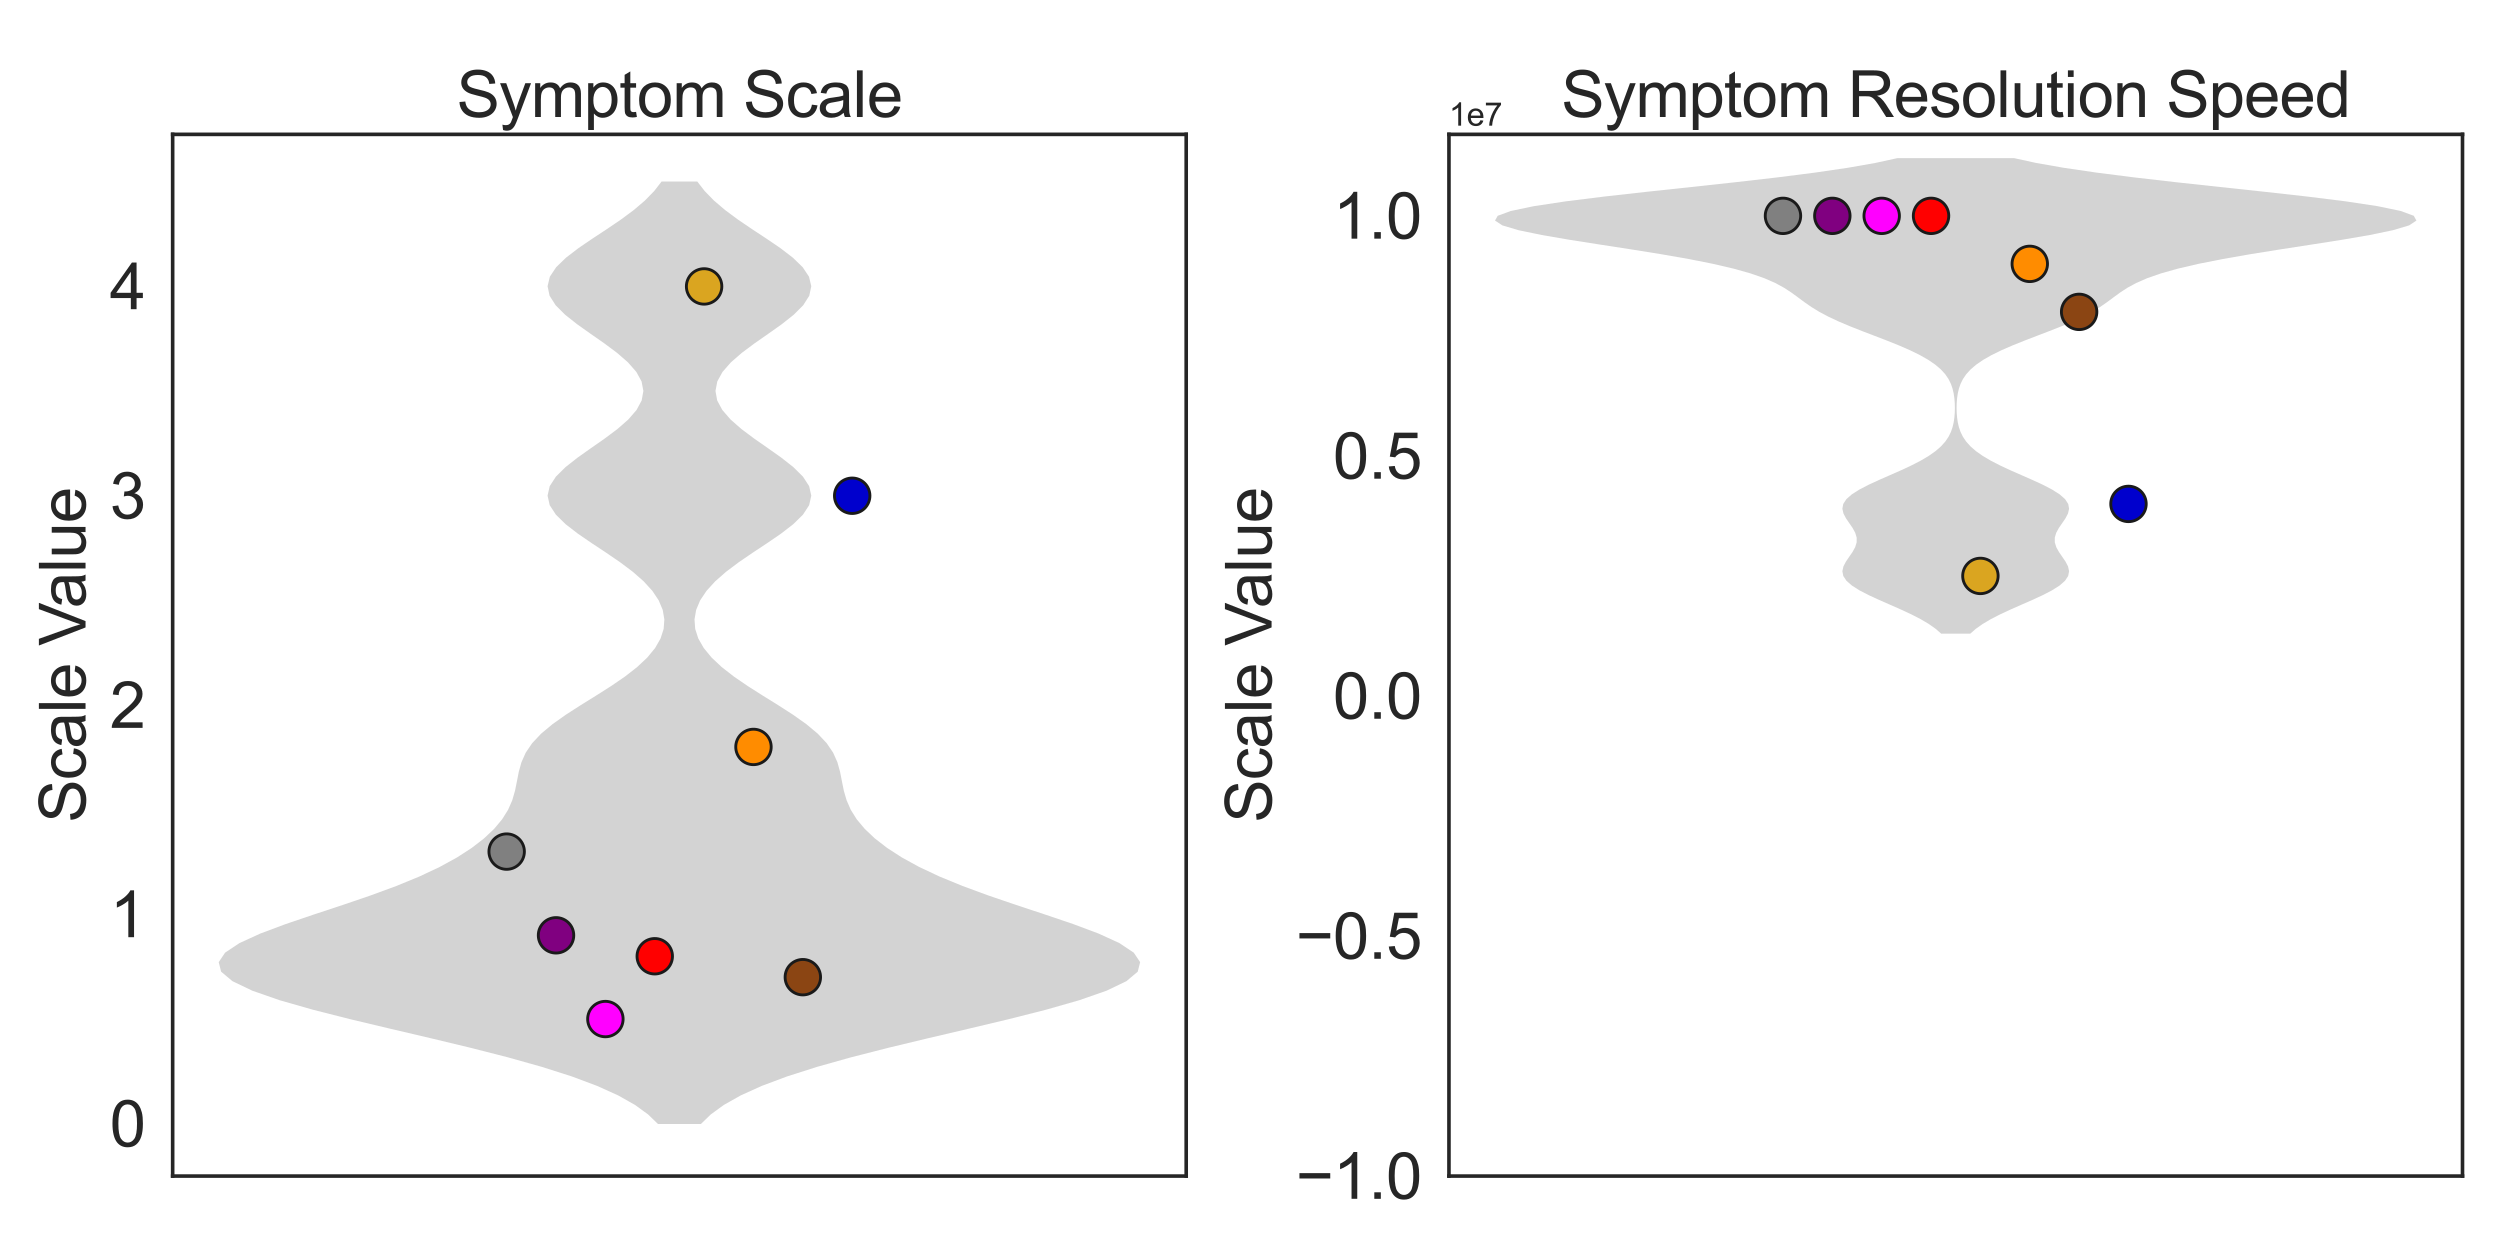 <?xml version="1.0" encoding="utf-8" standalone="no"?>
<!DOCTYPE svg PUBLIC "-//W3C//DTD SVG 1.1//EN"
  "http://www.w3.org/Graphics/SVG/1.1/DTD/svg11.dtd">
<svg xmlns:xlink="http://www.w3.org/1999/xlink" width="864pt" height="432pt" viewBox="0 0 864 432" xmlns="http://www.w3.org/2000/svg" version="1.1">
 <defs>
  <style type="text/css">*{stroke-linejoin: round; stroke-linecap: butt}</style>
 </defs>
 <g id="figure_1">
  <g id="patch_1">
   <path d="M 0 432 
L 864 432 
L 864 0 
L 0 0 
z
" style="fill: #ffffff"/>
  </g>
  <g id="axes_1">
   <g id="patch_2">
    <path d="M 59.67 406.44 
L 409.95 406.44 
L 409.95 46.44 
L 59.67 46.44 
z
" style="fill: #ffffff"/>
   </g>
   <g id="matplotlib.axis_1"/>
   <g id="matplotlib.axis_2">
    <g id="ytick_1">
     <g id="text_1">
      <!-- 0 -->
      <g style="fill: #262626" transform="translate(37.936 396.228) scale(0.22 -0.22)">
       <defs>
        <path id="ArialMT-30" d="M 266 2259 
Q 266 3072 433 3567 
Q 600 4063 929 4331 
Q 1259 4600 1759 4600 
Q 2128 4600 2406 4451 
Q 2684 4303 2865 4023 
Q 3047 3744 3150 3342 
Q 3253 2941 3253 2259 
Q 3253 1453 3087 958 
Q 2922 463 2592 192 
Q 2263 -78 1759 -78 
Q 1097 -78 719 397 
Q 266 969 266 2259 
z
M 844 2259 
Q 844 1131 1108 757 
Q 1372 384 1759 384 
Q 2147 384 2411 759 
Q 2675 1134 2675 2259 
Q 2675 3391 2411 3762 
Q 2147 4134 1753 4134 
Q 1366 4134 1134 3806 
Q 844 3388 844 2259 
z
" transform="scale(0.016)"/>
       </defs>
       <use xlink:href="#ArialMT-30"/>
      </g>
     </g>
    </g>
    <g id="ytick_2">
     <g id="text_2">
      <!-- 1 -->
      <g style="fill: #262626" transform="translate(37.936 323.888) scale(0.22 -0.22)">
       <defs>
        <path id="ArialMT-31" d="M 2384 0 
L 1822 0 
L 1822 3584 
Q 1619 3391 1289 3197 
Q 959 3003 697 2906 
L 697 3450 
Q 1169 3672 1522 3987 
Q 1875 4303 2022 4600 
L 2384 4600 
L 2384 0 
z
" transform="scale(0.016)"/>
       </defs>
       <use xlink:href="#ArialMT-31"/>
      </g>
     </g>
    </g>
    <g id="ytick_3">
     <g id="text_3">
      <!-- 2 -->
      <g style="fill: #262626" transform="translate(37.936 251.547) scale(0.22 -0.22)">
       <defs>
        <path id="ArialMT-32" d="M 3222 541 
L 3222 0 
L 194 0 
Q 188 203 259 391 
Q 375 700 629 1000 
Q 884 1300 1366 1694 
Q 2113 2306 2375 2664 
Q 2638 3022 2638 3341 
Q 2638 3675 2398 3904 
Q 2159 4134 1775 4134 
Q 1369 4134 1125 3890 
Q 881 3647 878 3216 
L 300 3275 
Q 359 3922 746 4261 
Q 1134 4600 1788 4600 
Q 2447 4600 2831 4234 
Q 3216 3869 3216 3328 
Q 3216 3053 3103 2787 
Q 2991 2522 2730 2228 
Q 2469 1934 1863 1422 
Q 1356 997 1212 845 
Q 1069 694 975 541 
L 3222 541 
z
" transform="scale(0.016)"/>
       </defs>
       <use xlink:href="#ArialMT-32"/>
      </g>
     </g>
    </g>
    <g id="ytick_4">
     <g id="text_4">
      <!-- 3 -->
      <g style="fill: #262626" transform="translate(37.936 179.206) scale(0.22 -0.22)">
       <defs>
        <path id="ArialMT-33" d="M 269 1209 
L 831 1284 
Q 928 806 1161 595 
Q 1394 384 1728 384 
Q 2125 384 2398 659 
Q 2672 934 2672 1341 
Q 2672 1728 2419 1979 
Q 2166 2231 1775 2231 
Q 1616 2231 1378 2169 
L 1441 2663 
Q 1497 2656 1531 2656 
Q 1891 2656 2178 2843 
Q 2466 3031 2466 3422 
Q 2466 3731 2256 3934 
Q 2047 4138 1716 4138 
Q 1388 4138 1169 3931 
Q 950 3725 888 3313 
L 325 3413 
Q 428 3978 793 4289 
Q 1159 4600 1703 4600 
Q 2078 4600 2393 4439 
Q 2709 4278 2876 4000 
Q 3044 3722 3044 3409 
Q 3044 3113 2884 2869 
Q 2725 2625 2413 2481 
Q 2819 2388 3044 2092 
Q 3269 1797 3269 1353 
Q 3269 753 2831 336 
Q 2394 -81 1725 -81 
Q 1122 -81 723 278 
Q 325 638 269 1209 
z
" transform="scale(0.016)"/>
       </defs>
       <use xlink:href="#ArialMT-33"/>
      </g>
     </g>
    </g>
    <g id="ytick_5">
     <g id="text_5">
      <!-- 4 -->
      <g style="fill: #262626" transform="translate(37.936 106.865) scale(0.22 -0.22)">
       <defs>
        <path id="ArialMT-34" d="M 2069 0 
L 2069 1097 
L 81 1097 
L 81 1613 
L 2172 4581 
L 2631 4581 
L 2631 1613 
L 3250 1613 
L 3250 1097 
L 2631 1097 
L 2631 0 
L 2069 0 
z
M 2069 1613 
L 2069 3678 
L 634 1613 
L 2069 1613 
z
" transform="scale(0.016)"/>
       </defs>
       <use xlink:href="#ArialMT-34"/>
      </g>
     </g>
    </g>
    <g id="text_6">
     <!-- Scale Value -->
     <g style="fill: #262626" transform="translate(29.563 284.333) rotate(-90) scale(0.22 -0.22)">
      <defs>
       <path id="ArialMT-53" d="M 288 1472 
L 859 1522 
Q 900 1178 1048 958 
Q 1197 738 1509 602 
Q 1822 466 2213 466 
Q 2559 466 2825 569 
Q 3091 672 3220 851 
Q 3350 1031 3350 1244 
Q 3350 1459 3225 1620 
Q 3100 1781 2813 1891 
Q 2628 1963 1997 2114 
Q 1366 2266 1113 2400 
Q 784 2572 623 2826 
Q 463 3081 463 3397 
Q 463 3744 659 4045 
Q 856 4347 1234 4503 
Q 1613 4659 2075 4659 
Q 2584 4659 2973 4495 
Q 3363 4331 3572 4012 
Q 3781 3694 3797 3291 
L 3216 3247 
Q 3169 3681 2898 3903 
Q 2628 4125 2100 4125 
Q 1550 4125 1298 3923 
Q 1047 3722 1047 3438 
Q 1047 3191 1225 3031 
Q 1400 2872 2139 2705 
Q 2878 2538 3153 2413 
Q 3553 2228 3743 1945 
Q 3934 1663 3934 1294 
Q 3934 928 3725 604 
Q 3516 281 3123 101 
Q 2731 -78 2241 -78 
Q 1619 -78 1198 103 
Q 778 284 539 648 
Q 300 1013 288 1472 
z
" transform="scale(0.016)"/>
       <path id="ArialMT-63" d="M 2588 1216 
L 3141 1144 
Q 3050 572 2676 248 
Q 2303 -75 1759 -75 
Q 1078 -75 664 370 
Q 250 816 250 1647 
Q 250 2184 428 2587 
Q 606 2991 970 3192 
Q 1334 3394 1763 3394 
Q 2303 3394 2647 3120 
Q 2991 2847 3088 2344 
L 2541 2259 
Q 2463 2594 2264 2762 
Q 2066 2931 1784 2931 
Q 1359 2931 1093 2626 
Q 828 2322 828 1663 
Q 828 994 1084 691 
Q 1341 388 1753 388 
Q 2084 388 2306 591 
Q 2528 794 2588 1216 
z
" transform="scale(0.016)"/>
       <path id="ArialMT-61" d="M 2588 409 
Q 2275 144 1986 34 
Q 1697 -75 1366 -75 
Q 819 -75 525 192 
Q 231 459 231 875 
Q 231 1119 342 1320 
Q 453 1522 633 1644 
Q 813 1766 1038 1828 
Q 1203 1872 1538 1913 
Q 2219 1994 2541 2106 
Q 2544 2222 2544 2253 
Q 2544 2597 2384 2738 
Q 2169 2928 1744 2928 
Q 1347 2928 1158 2789 
Q 969 2650 878 2297 
L 328 2372 
Q 403 2725 575 2942 
Q 747 3159 1072 3276 
Q 1397 3394 1825 3394 
Q 2250 3394 2515 3294 
Q 2781 3194 2906 3042 
Q 3031 2891 3081 2659 
Q 3109 2516 3109 2141 
L 3109 1391 
Q 3109 606 3145 398 
Q 3181 191 3288 0 
L 2700 0 
Q 2613 175 2588 409 
z
M 2541 1666 
Q 2234 1541 1622 1453 
Q 1275 1403 1131 1340 
Q 988 1278 909 1158 
Q 831 1038 831 891 
Q 831 666 1001 516 
Q 1172 366 1500 366 
Q 1825 366 2078 508 
Q 2331 650 2450 897 
Q 2541 1088 2541 1459 
L 2541 1666 
z
" transform="scale(0.016)"/>
       <path id="ArialMT-6c" d="M 409 0 
L 409 4581 
L 972 4581 
L 972 0 
L 409 0 
z
" transform="scale(0.016)"/>
       <path id="ArialMT-65" d="M 2694 1069 
L 3275 997 
Q 3138 488 2766 206 
Q 2394 -75 1816 -75 
Q 1088 -75 661 373 
Q 234 822 234 1631 
Q 234 2469 665 2931 
Q 1097 3394 1784 3394 
Q 2450 3394 2872 2941 
Q 3294 2488 3294 1666 
Q 3294 1616 3291 1516 
L 816 1516 
Q 847 969 1125 678 
Q 1403 388 1819 388 
Q 2128 388 2347 550 
Q 2566 713 2694 1069 
z
M 847 1978 
L 2700 1978 
Q 2663 2397 2488 2606 
Q 2219 2931 1791 2931 
Q 1403 2931 1139 2672 
Q 875 2413 847 1978 
z
" transform="scale(0.016)"/>
       <path id="ArialMT-20" transform="scale(0.016)"/>
       <path id="ArialMT-56" d="M 1803 0 
L 28 4581 
L 684 4581 
L 1875 1253 
Q 2019 853 2116 503 
Q 2222 878 2363 1253 
L 3600 4581 
L 4219 4581 
L 2425 0 
L 1803 0 
z
" transform="scale(0.016)"/>
       <path id="ArialMT-75" d="M 2597 0 
L 2597 488 
Q 2209 -75 1544 -75 
Q 1250 -75 995 37 
Q 741 150 617 320 
Q 494 491 444 738 
Q 409 903 409 1263 
L 409 3319 
L 972 3319 
L 972 1478 
Q 972 1038 1006 884 
Q 1059 663 1231 536 
Q 1403 409 1656 409 
Q 1909 409 2131 539 
Q 2353 669 2445 892 
Q 2538 1116 2538 1541 
L 2538 3319 
L 3100 3319 
L 3100 0 
L 2597 0 
z
" transform="scale(0.016)"/>
      </defs>
      <use xlink:href="#ArialMT-53"/>
      <use xlink:href="#ArialMT-63" x="66.699"/>
      <use xlink:href="#ArialMT-61" x="116.699"/>
      <use xlink:href="#ArialMT-6c" x="172.314"/>
      <use xlink:href="#ArialMT-65" x="194.531"/>
      <use xlink:href="#ArialMT-20" x="250.146"/>
      <use xlink:href="#ArialMT-56" x="277.93"/>
      <use xlink:href="#ArialMT-61" x="337.254"/>
      <use xlink:href="#ArialMT-6c" x="392.869"/>
      <use xlink:href="#ArialMT-75" x="415.086"/>
      <use xlink:href="#ArialMT-65" x="470.701"/>
     </g>
    </g>
   </g>
   <g id="PolyCollection_1">
    <defs>
     <path id="mff46336064" d="M 242.23 -43.55 
L 227.39 -43.55 
L 223.989 -46.84 
L 219.466 -50.131 
L 213.639 -53.421 
L 206.364 -56.711 
L 197.565 -60.001 
L 187.252 -63.291 
L 175.54 -66.581 
L 162.664 -69.871 
L 148.979 -73.161 
L 134.951 -76.452 
L 121.137 -79.742 
L 108.156 -83.032 
L 96.643 -86.322 
L 87.201 -89.612 
L 80.339 -92.902 
L 76.415 -96.192 
L 75.592 -99.483 
L 77.801 -102.773 
L 82.746 -106.063 
L 89.931 -109.353 
L 98.721 -112.643 
L 108.423 -115.933 
L 118.377 -119.223 
L 128.025 -122.514 
L 136.966 -125.804 
L 144.972 -129.094 
L 151.959 -132.384 
L 157.956 -135.674 
L 163.038 -138.964 
L 167.289 -142.254 
L 170.771 -145.545 
L 173.524 -148.835 
L 175.588 -152.125 
L 177.032 -155.415 
L 177.986 -158.705 
L 178.653 -161.995 
L 179.298 -165.285 
L 180.215 -168.575 
L 181.684 -171.866 
L 183.914 -175.156 
L 187.012 -178.446 
L 190.955 -181.736 
L 195.602 -185.026 
L 200.717 -188.316 
L 206.012 -191.606 
L 211.193 -194.897 
L 215.995 -198.187 
L 220.214 -201.477 
L 223.712 -204.767 
L 226.415 -208.057 
L 228.296 -211.347 
L 229.355 -214.637 
L 229.599 -217.928 
L 229.032 -221.218 
L 227.651 -224.508 
L 225.454 -227.798 
L 222.456 -231.088 
L 218.711 -234.378 
L 214.338 -237.668 
L 209.528 -240.958 
L 204.552 -244.249 
L 199.747 -247.539 
L 195.485 -250.829 
L 192.126 -254.119 
L 189.977 -257.409 
L 189.24 -260.699 
L 189.981 -263.989 
L 192.122 -267.28 
L 195.445 -270.57 
L 199.626 -273.86 
L 204.276 -277.15 
L 208.991 -280.44 
L 213.387 -283.73 
L 217.138 -287.02 
L 219.989 -290.311 
L 221.761 -293.601 
L 222.35 -296.891 
L 221.722 -300.181 
L 219.914 -303.471 
L 217.031 -306.761 
L 213.255 -310.051 
L 208.842 -313.341 
L 204.124 -316.632 
L 199.482 -319.922 
L 195.323 -323.212 
L 192.034 -326.502 
L 189.935 -329.792 
L 189.241 -333.082 
L 190.026 -336.372 
L 192.219 -339.663 
L 195.615 -342.953 
L 199.907 -346.243 
L 204.736 -349.533 
L 209.736 -352.823 
L 214.581 -356.113 
L 219.019 -359.403 
L 222.883 -362.694 
L 226.093 -365.984 
L 228.645 -369.274 
L 240.975 -369.274 
L 240.975 -369.274 
L 243.527 -365.984 
L 246.737 -362.694 
L 250.601 -359.403 
L 255.039 -356.113 
L 259.884 -352.823 
L 264.884 -349.533 
L 269.713 -346.243 
L 274.005 -342.953 
L 277.401 -339.663 
L 279.594 -336.372 
L 280.379 -333.082 
L 279.685 -329.792 
L 277.586 -326.502 
L 274.297 -323.212 
L 270.138 -319.922 
L 265.496 -316.632 
L 260.778 -313.341 
L 256.365 -310.051 
L 252.589 -306.761 
L 249.706 -303.471 
L 247.898 -300.181 
L 247.27 -296.891 
L 247.859 -293.601 
L 249.631 -290.311 
L 252.482 -287.02 
L 256.233 -283.73 
L 260.629 -280.44 
L 265.344 -277.15 
L 269.994 -273.86 
L 274.175 -270.57 
L 277.498 -267.28 
L 279.639 -263.989 
L 280.38 -260.699 
L 279.643 -257.409 
L 277.494 -254.119 
L 274.135 -250.829 
L 269.873 -247.539 
L 265.068 -244.249 
L 260.092 -240.958 
L 255.282 -237.668 
L 250.909 -234.378 
L 247.164 -231.088 
L 244.166 -227.798 
L 241.969 -224.508 
L 240.588 -221.218 
L 240.021 -217.928 
L 240.265 -214.637 
L 241.324 -211.347 
L 243.205 -208.057 
L 245.908 -204.767 
L 249.406 -201.477 
L 253.625 -198.187 
L 258.427 -194.897 
L 263.608 -191.606 
L 268.903 -188.316 
L 274.018 -185.026 
L 278.665 -181.736 
L 282.608 -178.446 
L 285.706 -175.156 
L 287.936 -171.866 
L 289.405 -168.575 
L 290.322 -165.285 
L 290.967 -161.995 
L 291.634 -158.705 
L 292.588 -155.415 
L 294.032 -152.125 
L 296.096 -148.835 
L 298.849 -145.545 
L 302.331 -142.254 
L 306.582 -138.964 
L 311.664 -135.674 
L 317.661 -132.384 
L 324.648 -129.094 
L 332.654 -125.804 
L 341.595 -122.514 
L 351.243 -119.223 
L 361.197 -115.933 
L 370.899 -112.643 
L 379.689 -109.353 
L 386.874 -106.063 
L 391.819 -102.773 
L 394.028 -99.483 
L 393.205 -96.192 
L 389.281 -92.902 
L 382.419 -89.612 
L 372.977 -86.322 
L 361.464 -83.032 
L 348.483 -79.742 
L 334.669 -76.452 
L 320.641 -73.161 
L 306.956 -69.871 
L 294.08 -66.581 
L 282.368 -63.291 
L 272.055 -60.001 
L 263.256 -56.711 
L 255.981 -53.421 
L 250.154 -50.131 
L 245.631 -46.84 
L 242.23 -43.55 
z
"/>
    </defs>
    <g clip-path="url(#p31b62e24cc)">
     <use xlink:href="#mff46336064" x="0" y="432" style="fill: #d3d3d3"/>
    </g>
   </g>
   <g id="patch_3">
    <path d="M 59.67 406.44 
L 59.67 46.44 
" style="fill: none; stroke: #262626; stroke-width: 1.25; stroke-linejoin: miter; stroke-linecap: square"/>
   </g>
   <g id="patch_4">
    <path d="M 409.95 406.44 
L 409.95 46.44 
" style="fill: none; stroke: #262626; stroke-width: 1.25; stroke-linejoin: miter; stroke-linecap: square"/>
   </g>
   <g id="patch_5">
    <path d="M 59.67 406.44 
L 409.95 406.44 
" style="fill: none; stroke: #262626; stroke-width: 1.25; stroke-linejoin: miter; stroke-linecap: square"/>
   </g>
   <g id="patch_6">
    <path d="M 59.67 46.44 
L 409.95 46.44 
" style="fill: none; stroke: #262626; stroke-width: 1.25; stroke-linejoin: miter; stroke-linecap: square"/>
   </g>
   <g id="PathCollection_1">
    <defs>
     <path id="C0_0_a371ece3dd" d="M 0 6.124 
C 1.624 6.124 3.182 5.478 4.33 4.33 
C 5.478 3.182 6.124 1.624 6.124 -0 
C 6.124 -1.624 5.478 -3.182 4.33 -4.33 
C 3.182 -5.478 1.624 -6.124 0 -6.124 
C -1.624 -6.124 -3.182 -5.478 -4.33 -4.33 
C -5.478 -3.182 -6.124 -1.624 -6.124 0 
C -6.124 1.624 -5.478 3.182 -4.33 4.33 
C -3.182 5.478 -1.624 6.124 0 6.124 
z
"/>
    </defs>
    <g clip-path="url(#p31b62e24cc)">
     <use xlink:href="#C0_0_a371ece3dd" x="175.103" y="294.312" style="fill: #808080; stroke: #1a1a1a"/>
    </g>
    <g clip-path="url(#p31b62e24cc)">
     <use xlink:href="#C0_0_a371ece3dd" x="192.162" y="323.248" style="fill: #800080; stroke: #1a1a1a"/>
    </g>
    <g clip-path="url(#p31b62e24cc)">
     <use xlink:href="#C0_0_a371ece3dd" x="209.221" y="352.184" style="fill: #ff00ff; stroke: #1a1a1a"/>
    </g>
    <g clip-path="url(#p31b62e24cc)">
     <use xlink:href="#C0_0_a371ece3dd" x="226.28" y="330.482" style="fill: #ff0000; stroke: #1a1a1a"/>
    </g>
    <g clip-path="url(#p31b62e24cc)">
     <use xlink:href="#C0_0_a371ece3dd" x="243.34" y="98.992" style="fill: #daa520; stroke: #1a1a1a"/>
    </g>
    <g clip-path="url(#p31b62e24cc)">
     <use xlink:href="#C0_0_a371ece3dd" x="260.399" y="258.141" style="fill: #ff8c00; stroke: #1a1a1a"/>
    </g>
    <g clip-path="url(#p31b62e24cc)">
     <use xlink:href="#C0_0_a371ece3dd" x="277.458" y="337.716" style="fill: #8b4513; stroke: #1a1a1a"/>
    </g>
    <g clip-path="url(#p31b62e24cc)">
     <use xlink:href="#C0_0_a371ece3dd" x="294.517" y="171.332" style="fill: #0000cd; stroke: #1a1a1a"/>
    </g>
   </g>
   <g id="text_7">
    <!-- Symptom Scale -->
    <g style="fill: #262626" transform="translate(157.786 40.44) scale(0.22 -0.22)">
     <defs>
      <path id="ArialMT-79" d="M 397 -1278 
L 334 -750 
Q 519 -800 656 -800 
Q 844 -800 956 -737 
Q 1069 -675 1141 -563 
Q 1194 -478 1313 -144 
Q 1328 -97 1363 -6 
L 103 3319 
L 709 3319 
L 1400 1397 
Q 1534 1031 1641 628 
Q 1738 1016 1872 1384 
L 2581 3319 
L 3144 3319 
L 1881 -56 
Q 1678 -603 1566 -809 
Q 1416 -1088 1222 -1217 
Q 1028 -1347 759 -1347 
Q 597 -1347 397 -1278 
z
" transform="scale(0.016)"/>
      <path id="ArialMT-6d" d="M 422 0 
L 422 3319 
L 925 3319 
L 925 2853 
Q 1081 3097 1340 3245 
Q 1600 3394 1931 3394 
Q 2300 3394 2536 3241 
Q 2772 3088 2869 2813 
Q 3263 3394 3894 3394 
Q 4388 3394 4653 3120 
Q 4919 2847 4919 2278 
L 4919 0 
L 4359 0 
L 4359 2091 
Q 4359 2428 4304 2576 
Q 4250 2725 4106 2815 
Q 3963 2906 3769 2906 
Q 3419 2906 3187 2673 
Q 2956 2441 2956 1928 
L 2956 0 
L 2394 0 
L 2394 2156 
Q 2394 2531 2256 2718 
Q 2119 2906 1806 2906 
Q 1569 2906 1367 2781 
Q 1166 2656 1075 2415 
Q 984 2175 984 1722 
L 984 0 
L 422 0 
z
" transform="scale(0.016)"/>
      <path id="ArialMT-70" d="M 422 -1272 
L 422 3319 
L 934 3319 
L 934 2888 
Q 1116 3141 1344 3267 
Q 1572 3394 1897 3394 
Q 2322 3394 2647 3175 
Q 2972 2956 3137 2557 
Q 3303 2159 3303 1684 
Q 3303 1175 3120 767 
Q 2938 359 2589 142 
Q 2241 -75 1856 -75 
Q 1575 -75 1351 44 
Q 1128 163 984 344 
L 984 -1272 
L 422 -1272 
z
M 931 1641 
Q 931 1000 1190 694 
Q 1450 388 1819 388 
Q 2194 388 2461 705 
Q 2728 1022 2728 1688 
Q 2728 2322 2467 2637 
Q 2206 2953 1844 2953 
Q 1484 2953 1207 2617 
Q 931 2281 931 1641 
z
" transform="scale(0.016)"/>
      <path id="ArialMT-74" d="M 1650 503 
L 1731 6 
Q 1494 -44 1306 -44 
Q 1000 -44 831 53 
Q 663 150 594 308 
Q 525 466 525 972 
L 525 2881 
L 113 2881 
L 113 3319 
L 525 3319 
L 525 4141 
L 1084 4478 
L 1084 3319 
L 1650 3319 
L 1650 2881 
L 1084 2881 
L 1084 941 
Q 1084 700 1114 631 
Q 1144 563 1211 522 
Q 1278 481 1403 481 
Q 1497 481 1650 503 
z
" transform="scale(0.016)"/>
      <path id="ArialMT-6f" d="M 213 1659 
Q 213 2581 725 3025 
Q 1153 3394 1769 3394 
Q 2453 3394 2887 2945 
Q 3322 2497 3322 1706 
Q 3322 1066 3130 698 
Q 2938 331 2570 128 
Q 2203 -75 1769 -75 
Q 1072 -75 642 372 
Q 213 819 213 1659 
z
M 791 1659 
Q 791 1022 1069 705 
Q 1347 388 1769 388 
Q 2188 388 2466 706 
Q 2744 1025 2744 1678 
Q 2744 2294 2464 2611 
Q 2184 2928 1769 2928 
Q 1347 2928 1069 2612 
Q 791 2297 791 1659 
z
" transform="scale(0.016)"/>
     </defs>
     <use xlink:href="#ArialMT-53"/>
     <use xlink:href="#ArialMT-79" x="66.699"/>
     <use xlink:href="#ArialMT-6d" x="116.699"/>
     <use xlink:href="#ArialMT-70" x="200"/>
     <use xlink:href="#ArialMT-74" x="255.615"/>
     <use xlink:href="#ArialMT-6f" x="283.398"/>
     <use xlink:href="#ArialMT-6d" x="339.014"/>
     <use xlink:href="#ArialMT-20" x="422.314"/>
     <use xlink:href="#ArialMT-53" x="450.098"/>
     <use xlink:href="#ArialMT-63" x="516.797"/>
     <use xlink:href="#ArialMT-61" x="566.797"/>
     <use xlink:href="#ArialMT-6c" x="622.412"/>
     <use xlink:href="#ArialMT-65" x="644.629"/>
    </g>
   </g>
  </g>
  <g id="axes_2">
   <g id="patch_7">
    <path d="M 500.76 406.44 
L 851.04 406.44 
L 851.04 46.44 
L 500.76 46.44 
z
" style="fill: #ffffff"/>
   </g>
   <g id="matplotlib.axis_3"/>
   <g id="matplotlib.axis_4">
    <g id="ytick_6">
     <g id="text_8">
      <!-- −1.0 -->
      <g style="fill: #262626" transform="translate(447.831 414.314) scale(0.22 -0.22)">
       <defs>
        <path id="ArialMT-2212" d="M 3381 1997 
L 356 1997 
L 356 2522 
L 3381 2522 
L 3381 1997 
z
" transform="scale(0.016)"/>
        <path id="ArialMT-2e" d="M 581 0 
L 581 641 
L 1222 641 
L 1222 0 
L 581 0 
z
" transform="scale(0.016)"/>
       </defs>
       <use xlink:href="#ArialMT-2212"/>
       <use xlink:href="#ArialMT-31" x="58.398"/>
       <use xlink:href="#ArialMT-2e" x="114.014"/>
       <use xlink:href="#ArialMT-30" x="141.797"/>
      </g>
     </g>
    </g>
    <g id="ytick_7">
     <g id="text_9">
      <!-- −0.5 -->
      <g style="fill: #262626" transform="translate(447.831 331.354) scale(0.22 -0.22)">
       <defs>
        <path id="ArialMT-35" d="M 266 1200 
L 856 1250 
Q 922 819 1161 601 
Q 1400 384 1738 384 
Q 2144 384 2425 690 
Q 2706 997 2706 1503 
Q 2706 1984 2436 2262 
Q 2166 2541 1728 2541 
Q 1456 2541 1237 2417 
Q 1019 2294 894 2097 
L 366 2166 
L 809 4519 
L 3088 4519 
L 3088 3981 
L 1259 3981 
L 1013 2750 
Q 1425 3038 1878 3038 
Q 2478 3038 2890 2622 
Q 3303 2206 3303 1553 
Q 3303 931 2941 478 
Q 2500 -78 1738 -78 
Q 1113 -78 717 272 
Q 322 622 266 1200 
z
" transform="scale(0.016)"/>
       </defs>
       <use xlink:href="#ArialMT-2212"/>
       <use xlink:href="#ArialMT-30" x="58.398"/>
       <use xlink:href="#ArialMT-2e" x="114.014"/>
       <use xlink:href="#ArialMT-35" x="141.797"/>
      </g>
     </g>
    </g>
    <g id="ytick_8">
     <g id="text_10">
      <!-- 0.0 -->
      <g style="fill: #262626" transform="translate(460.68 248.394) scale(0.22 -0.22)">
       <use xlink:href="#ArialMT-30"/>
       <use xlink:href="#ArialMT-2e" x="55.615"/>
       <use xlink:href="#ArialMT-30" x="83.398"/>
      </g>
     </g>
    </g>
    <g id="ytick_9">
     <g id="text_11">
      <!-- 0.5 -->
      <g style="fill: #262626" transform="translate(460.68 165.435) scale(0.22 -0.22)">
       <use xlink:href="#ArialMT-30"/>
       <use xlink:href="#ArialMT-2e" x="55.615"/>
       <use xlink:href="#ArialMT-35" x="83.398"/>
      </g>
     </g>
    </g>
    <g id="ytick_10">
     <g id="text_12">
      <!-- 1.0 -->
      <g style="fill: #262626" transform="translate(460.68 82.475) scale(0.22 -0.22)">
       <use xlink:href="#ArialMT-31"/>
       <use xlink:href="#ArialMT-2e" x="55.615"/>
       <use xlink:href="#ArialMT-30" x="83.398"/>
      </g>
     </g>
    </g>
    <g id="text_13">
     <!-- Scale Value -->
     <g style="fill: #262626" transform="translate(439.458 284.333) rotate(-90) scale(0.22 -0.22)">
      <use xlink:href="#ArialMT-53"/>
      <use xlink:href="#ArialMT-63" x="66.699"/>
      <use xlink:href="#ArialMT-61" x="116.699"/>
      <use xlink:href="#ArialMT-6c" x="172.314"/>
      <use xlink:href="#ArialMT-65" x="194.531"/>
      <use xlink:href="#ArialMT-20" x="250.146"/>
      <use xlink:href="#ArialMT-56" x="277.93"/>
      <use xlink:href="#ArialMT-61" x="337.254"/>
      <use xlink:href="#ArialMT-6c" x="392.869"/>
      <use xlink:href="#ArialMT-75" x="415.086"/>
      <use xlink:href="#ArialMT-65" x="470.701"/>
     </g>
    </g>
    <g id="text_14">
     <!-- 1e7 -->
     <g style="fill: #262626" transform="translate(500.76 43.44) scale(0.11 -0.11)">
      <defs>
       <path id="ArialMT-37" d="M 303 3981 
L 303 4522 
L 3269 4522 
L 3269 4084 
Q 2831 3619 2401 2847 
Q 1972 2075 1738 1259 
Q 1569 684 1522 0 
L 944 0 
Q 953 541 1156 1306 
Q 1359 2072 1739 2783 
Q 2119 3494 2547 3981 
L 303 3981 
z
" transform="scale(0.016)"/>
      </defs>
      <use xlink:href="#ArialMT-31"/>
      <use xlink:href="#ArialMT-65" x="55.615"/>
      <use xlink:href="#ArialMT-37" x="111.23"/>
     </g>
    </g>
   </g>
   <g id="PolyCollection_2">
    <defs>
     <path id="m603183e157" d="M 680.938 -213.014 
L 670.862 -213.014 
L 668.967 -214.674 
L 666.62 -216.334 
L 663.817 -217.994 
L 660.593 -219.654 
L 657.034 -221.314 
L 653.274 -222.974 
L 649.489 -224.634 
L 645.884 -226.293 
L 642.672 -227.953 
L 640.043 -229.613 
L 638.142 -231.273 
L 637.041 -232.933 
L 636.724 -234.593 
L 637.089 -236.253 
L 637.955 -237.913 
L 639.086 -239.573 
L 640.229 -241.232 
L 641.148 -242.892 
L 641.66 -244.552 
L 641.667 -246.212 
L 641.166 -247.872 
L 640.256 -249.532 
L 639.116 -251.192 
L 637.981 -252.852 
L 637.106 -254.512 
L 636.725 -256.171 
L 637.023 -257.831 
L 638.104 -259.491 
L 639.986 -261.151 
L 642.598 -262.811 
L 645.797 -264.471 
L 649.395 -266.131 
L 653.178 -267.791 
L 656.941 -269.451 
L 660.507 -271.111 
L 663.74 -272.77 
L 666.555 -274.43 
L 668.913 -276.09 
L 670.818 -277.75 
L 672.304 -279.41 
L 673.424 -281.07 
L 674.238 -282.73 
L 674.81 -284.39 
L 675.193 -286.05 
L 675.434 -287.709 
L 675.565 -289.369 
L 675.607 -291.029 
L 675.565 -292.689 
L 675.434 -294.349 
L 675.192 -296.009 
L 674.807 -297.669 
L 674.233 -299.329 
L 673.413 -300.989 
L 672.283 -302.648 
L 670.778 -304.308 
L 668.837 -305.968 
L 666.419 -307.628 
L 663.506 -309.288 
L 660.115 -310.948 
L 656.306 -312.608 
L 652.178 -314.268 
L 647.867 -315.928 
L 643.531 -317.587 
L 639.33 -319.247 
L 635.407 -320.907 
L 631.866 -322.567 
L 628.75 -324.227 
L 626.038 -325.887 
L 623.641 -327.547 
L 621.407 -329.207 
L 619.137 -330.867 
L 616.6 -332.526 
L 613.552 -334.186 
L 609.756 -335.846 
L 604.995 -337.506 
L 599.1 -339.166 
L 591.968 -340.826 
L 583.595 -342.486 
L 574.101 -344.146 
L 563.761 -345.806 
L 553.014 -347.465 
L 542.451 -349.125 
L 532.788 -350.785 
L 524.795 -352.445 
L 519.219 -354.105 
L 516.682 -355.765 
L 517.601 -357.425 
L 522.122 -359.085 
L 530.089 -360.745 
L 541.062 -362.405 
L 554.368 -364.064 
L 569.189 -365.724 
L 584.654 -367.384 
L 599.941 -369.044 
L 614.353 -370.704 
L 627.367 -372.364 
L 638.661 -374.024 
L 648.099 -375.684 
L 655.707 -377.344 
L 696.093 -377.344 
L 696.093 -377.344 
L 703.701 -375.684 
L 713.139 -374.024 
L 724.433 -372.364 
L 737.447 -370.704 
L 751.859 -369.044 
L 767.146 -367.384 
L 782.611 -365.724 
L 797.432 -364.064 
L 810.738 -362.405 
L 821.711 -360.745 
L 829.678 -359.085 
L 834.199 -357.425 
L 835.118 -355.765 
L 832.581 -354.105 
L 827.005 -352.445 
L 819.012 -350.785 
L 809.349 -349.125 
L 798.786 -347.465 
L 788.039 -345.806 
L 777.699 -344.146 
L 768.205 -342.486 
L 759.832 -340.826 
L 752.7 -339.166 
L 746.805 -337.506 
L 742.044 -335.846 
L 738.248 -334.186 
L 735.2 -332.526 
L 732.663 -330.867 
L 730.393 -329.207 
L 728.159 -327.547 
L 725.762 -325.887 
L 723.05 -324.227 
L 719.934 -322.567 
L 716.393 -320.907 
L 712.47 -319.247 
L 708.269 -317.587 
L 703.933 -315.928 
L 699.622 -314.268 
L 695.494 -312.608 
L 691.685 -310.948 
L 688.294 -309.288 
L 685.381 -307.628 
L 682.963 -305.968 
L 681.022 -304.308 
L 679.517 -302.648 
L 678.387 -300.989 
L 677.567 -299.329 
L 676.993 -297.669 
L 676.608 -296.009 
L 676.366 -294.349 
L 676.235 -292.689 
L 676.193 -291.029 
L 676.235 -289.369 
L 676.366 -287.709 
L 676.607 -286.05 
L 676.99 -284.39 
L 677.562 -282.73 
L 678.376 -281.07 
L 679.496 -279.41 
L 680.982 -277.75 
L 682.887 -276.09 
L 685.245 -274.43 
L 688.06 -272.77 
L 691.293 -271.111 
L 694.859 -269.451 
L 698.622 -267.791 
L 702.405 -266.131 
L 706.003 -264.471 
L 709.202 -262.811 
L 711.814 -261.151 
L 713.696 -259.491 
L 714.777 -257.831 
L 715.075 -256.171 
L 714.694 -254.512 
L 713.819 -252.852 
L 712.684 -251.192 
L 711.544 -249.532 
L 710.634 -247.872 
L 710.133 -246.212 
L 710.14 -244.552 
L 710.652 -242.892 
L 711.571 -241.232 
L 712.714 -239.573 
L 713.845 -237.913 
L 714.711 -236.253 
L 715.076 -234.593 
L 714.759 -232.933 
L 713.658 -231.273 
L 711.757 -229.613 
L 709.128 -227.953 
L 705.916 -226.293 
L 702.311 -224.634 
L 698.526 -222.974 
L 694.766 -221.314 
L 691.207 -219.654 
L 687.983 -217.994 
L 685.18 -216.334 
L 682.833 -214.674 
L 680.938 -213.014 
z
"/>
    </defs>
    <g clip-path="url(#pc8ee09787f)">
     <use xlink:href="#m603183e157" x="0" y="432" style="fill: #d3d3d3"/>
    </g>
   </g>
   <g id="patch_8">
    <path d="M 500.76 406.44 
L 500.76 46.44 
" style="fill: none; stroke: #262626; stroke-width: 1.25; stroke-linejoin: miter; stroke-linecap: square"/>
   </g>
   <g id="patch_9">
    <path d="M 851.04 406.44 
L 851.04 46.44 
" style="fill: none; stroke: #262626; stroke-width: 1.25; stroke-linejoin: miter; stroke-linecap: square"/>
   </g>
   <g id="patch_10">
    <path d="M 500.76 406.44 
L 851.04 406.44 
" style="fill: none; stroke: #262626; stroke-width: 1.25; stroke-linejoin: miter; stroke-linecap: square"/>
   </g>
   <g id="patch_11">
    <path d="M 500.76 46.44 
L 851.04 46.44 
" style="fill: none; stroke: #262626; stroke-width: 1.25; stroke-linejoin: miter; stroke-linecap: square"/>
   </g>
   <g id="PathCollection_2">
    <defs>
     <path id="C1_0_cca193300a" d="M 0 6.124 
C 1.624 6.124 3.182 5.478 4.33 4.33 
C 5.478 3.182 6.124 1.624 6.124 -0 
C 6.124 -1.624 5.478 -3.182 4.33 -4.33 
C 3.182 -5.478 1.624 -6.124 0 -6.124 
C -1.624 -6.124 -3.182 -5.478 -4.33 -4.33 
C -5.478 -3.182 -6.124 -1.624 -6.124 0 
C -6.124 1.624 -5.478 3.182 -4.33 4.33 
C -3.182 5.478 -1.624 6.124 0 6.124 
z
"/>
    </defs>
    <g clip-path="url(#pc8ee09787f)">
     <use xlink:href="#C1_0_cca193300a" x="616.193" y="74.601" style="fill: #808080; stroke: #1a1a1a"/>
    </g>
    <g clip-path="url(#pc8ee09787f)">
     <use xlink:href="#C1_0_cca193300a" x="633.252" y="74.601" style="fill: #800080; stroke: #1a1a1a"/>
    </g>
    <g clip-path="url(#pc8ee09787f)">
     <use xlink:href="#C1_0_cca193300a" x="650.311" y="74.601" style="fill: #ff00ff; stroke: #1a1a1a"/>
    </g>
    <g clip-path="url(#pc8ee09787f)">
     <use xlink:href="#C1_0_cca193300a" x="667.37" y="74.601" style="fill: #ff0000; stroke: #1a1a1a"/>
    </g>
    <g clip-path="url(#pc8ee09787f)">
     <use xlink:href="#C1_0_cca193300a" x="684.43" y="199.041" style="fill: #daa520; stroke: #1a1a1a"/>
    </g>
    <g clip-path="url(#pc8ee09787f)">
     <use xlink:href="#C1_0_cca193300a" x="701.489" y="91.193" style="fill: #ff8c00; stroke: #1a1a1a"/>
    </g>
    <g clip-path="url(#pc8ee09787f)">
     <use xlink:href="#C1_0_cca193300a" x="718.548" y="107.785" style="fill: #8b4513; stroke: #1a1a1a"/>
    </g>
    <g clip-path="url(#pc8ee09787f)">
     <use xlink:href="#C1_0_cca193300a" x="735.607" y="174.153" style="fill: #0000cd; stroke: #1a1a1a"/>
    </g>
   </g>
   <g id="text_15">
    <!-- Symptom Resolution Speed -->
    <g style="fill: #262626" transform="translate(539.557 40.44) scale(0.22 -0.22)">
     <defs>
      <path id="ArialMT-52" d="M 503 0 
L 503 4581 
L 2534 4581 
Q 3147 4581 3465 4457 
Q 3784 4334 3975 4021 
Q 4166 3709 4166 3331 
Q 4166 2844 3850 2509 
Q 3534 2175 2875 2084 
Q 3116 1969 3241 1856 
Q 3506 1613 3744 1247 
L 4541 0 
L 3778 0 
L 3172 953 
Q 2906 1366 2734 1584 
Q 2563 1803 2427 1890 
Q 2291 1978 2150 2013 
Q 2047 2034 1813 2034 
L 1109 2034 
L 1109 0 
L 503 0 
z
M 1109 2559 
L 2413 2559 
Q 2828 2559 3062 2645 
Q 3297 2731 3419 2920 
Q 3541 3109 3541 3331 
Q 3541 3656 3305 3865 
Q 3069 4075 2559 4075 
L 1109 4075 
L 1109 2559 
z
" transform="scale(0.016)"/>
      <path id="ArialMT-73" d="M 197 991 
L 753 1078 
Q 800 744 1014 566 
Q 1228 388 1613 388 
Q 2000 388 2187 545 
Q 2375 703 2375 916 
Q 2375 1106 2209 1216 
Q 2094 1291 1634 1406 
Q 1016 1563 777 1677 
Q 538 1791 414 1992 
Q 291 2194 291 2438 
Q 291 2659 392 2848 
Q 494 3038 669 3163 
Q 800 3259 1026 3326 
Q 1253 3394 1513 3394 
Q 1903 3394 2198 3281 
Q 2494 3169 2634 2976 
Q 2775 2784 2828 2463 
L 2278 2388 
Q 2241 2644 2061 2787 
Q 1881 2931 1553 2931 
Q 1166 2931 1000 2803 
Q 834 2675 834 2503 
Q 834 2394 903 2306 
Q 972 2216 1119 2156 
Q 1203 2125 1616 2013 
Q 2213 1853 2448 1751 
Q 2684 1650 2818 1456 
Q 2953 1263 2953 975 
Q 2953 694 2789 445 
Q 2625 197 2315 61 
Q 2006 -75 1616 -75 
Q 969 -75 630 194 
Q 291 463 197 991 
z
" transform="scale(0.016)"/>
      <path id="ArialMT-69" d="M 425 3934 
L 425 4581 
L 988 4581 
L 988 3934 
L 425 3934 
z
M 425 0 
L 425 3319 
L 988 3319 
L 988 0 
L 425 0 
z
" transform="scale(0.016)"/>
      <path id="ArialMT-6e" d="M 422 0 
L 422 3319 
L 928 3319 
L 928 2847 
Q 1294 3394 1984 3394 
Q 2284 3394 2536 3286 
Q 2788 3178 2913 3003 
Q 3038 2828 3088 2588 
Q 3119 2431 3119 2041 
L 3119 0 
L 2556 0 
L 2556 2019 
Q 2556 2363 2490 2533 
Q 2425 2703 2258 2804 
Q 2091 2906 1866 2906 
Q 1506 2906 1245 2678 
Q 984 2450 984 1813 
L 984 0 
L 422 0 
z
" transform="scale(0.016)"/>
      <path id="ArialMT-64" d="M 2575 0 
L 2575 419 
Q 2259 -75 1647 -75 
Q 1250 -75 917 144 
Q 584 363 401 755 
Q 219 1147 219 1656 
Q 219 2153 384 2558 
Q 550 2963 881 3178 
Q 1213 3394 1622 3394 
Q 1922 3394 2156 3267 
Q 2391 3141 2538 2938 
L 2538 4581 
L 3097 4581 
L 3097 0 
L 2575 0 
z
M 797 1656 
Q 797 1019 1065 703 
Q 1334 388 1700 388 
Q 2069 388 2326 689 
Q 2584 991 2584 1609 
Q 2584 2291 2321 2609 
Q 2059 2928 1675 2928 
Q 1300 2928 1048 2622 
Q 797 2316 797 1656 
z
" transform="scale(0.016)"/>
     </defs>
     <use xlink:href="#ArialMT-53"/>
     <use xlink:href="#ArialMT-79" x="66.699"/>
     <use xlink:href="#ArialMT-6d" x="116.699"/>
     <use xlink:href="#ArialMT-70" x="200"/>
     <use xlink:href="#ArialMT-74" x="255.615"/>
     <use xlink:href="#ArialMT-6f" x="283.398"/>
     <use xlink:href="#ArialMT-6d" x="339.014"/>
     <use xlink:href="#ArialMT-20" x="422.314"/>
     <use xlink:href="#ArialMT-52" x="450.098"/>
     <use xlink:href="#ArialMT-65" x="522.314"/>
     <use xlink:href="#ArialMT-73" x="577.93"/>
     <use xlink:href="#ArialMT-6f" x="627.93"/>
     <use xlink:href="#ArialMT-6c" x="683.545"/>
     <use xlink:href="#ArialMT-75" x="705.762"/>
     <use xlink:href="#ArialMT-74" x="761.377"/>
     <use xlink:href="#ArialMT-69" x="789.16"/>
     <use xlink:href="#ArialMT-6f" x="811.377"/>
     <use xlink:href="#ArialMT-6e" x="866.992"/>
     <use xlink:href="#ArialMT-20" x="922.607"/>
     <use xlink:href="#ArialMT-53" x="950.391"/>
     <use xlink:href="#ArialMT-70" x="1017.09"/>
     <use xlink:href="#ArialMT-65" x="1072.705"/>
     <use xlink:href="#ArialMT-65" x="1128.32"/>
     <use xlink:href="#ArialMT-64" x="1183.936"/>
    </g>
   </g>
  </g>
 </g>
 <defs>
  <clipPath id="p31b62e24cc">
   <rect x="59.67" y="46.44" width="350.28" height="360"/>
  </clipPath>
  <clipPath id="pc8ee09787f">
   <rect x="500.76" y="46.44" width="350.28" height="360"/>
  </clipPath>
 </defs>
</svg>
